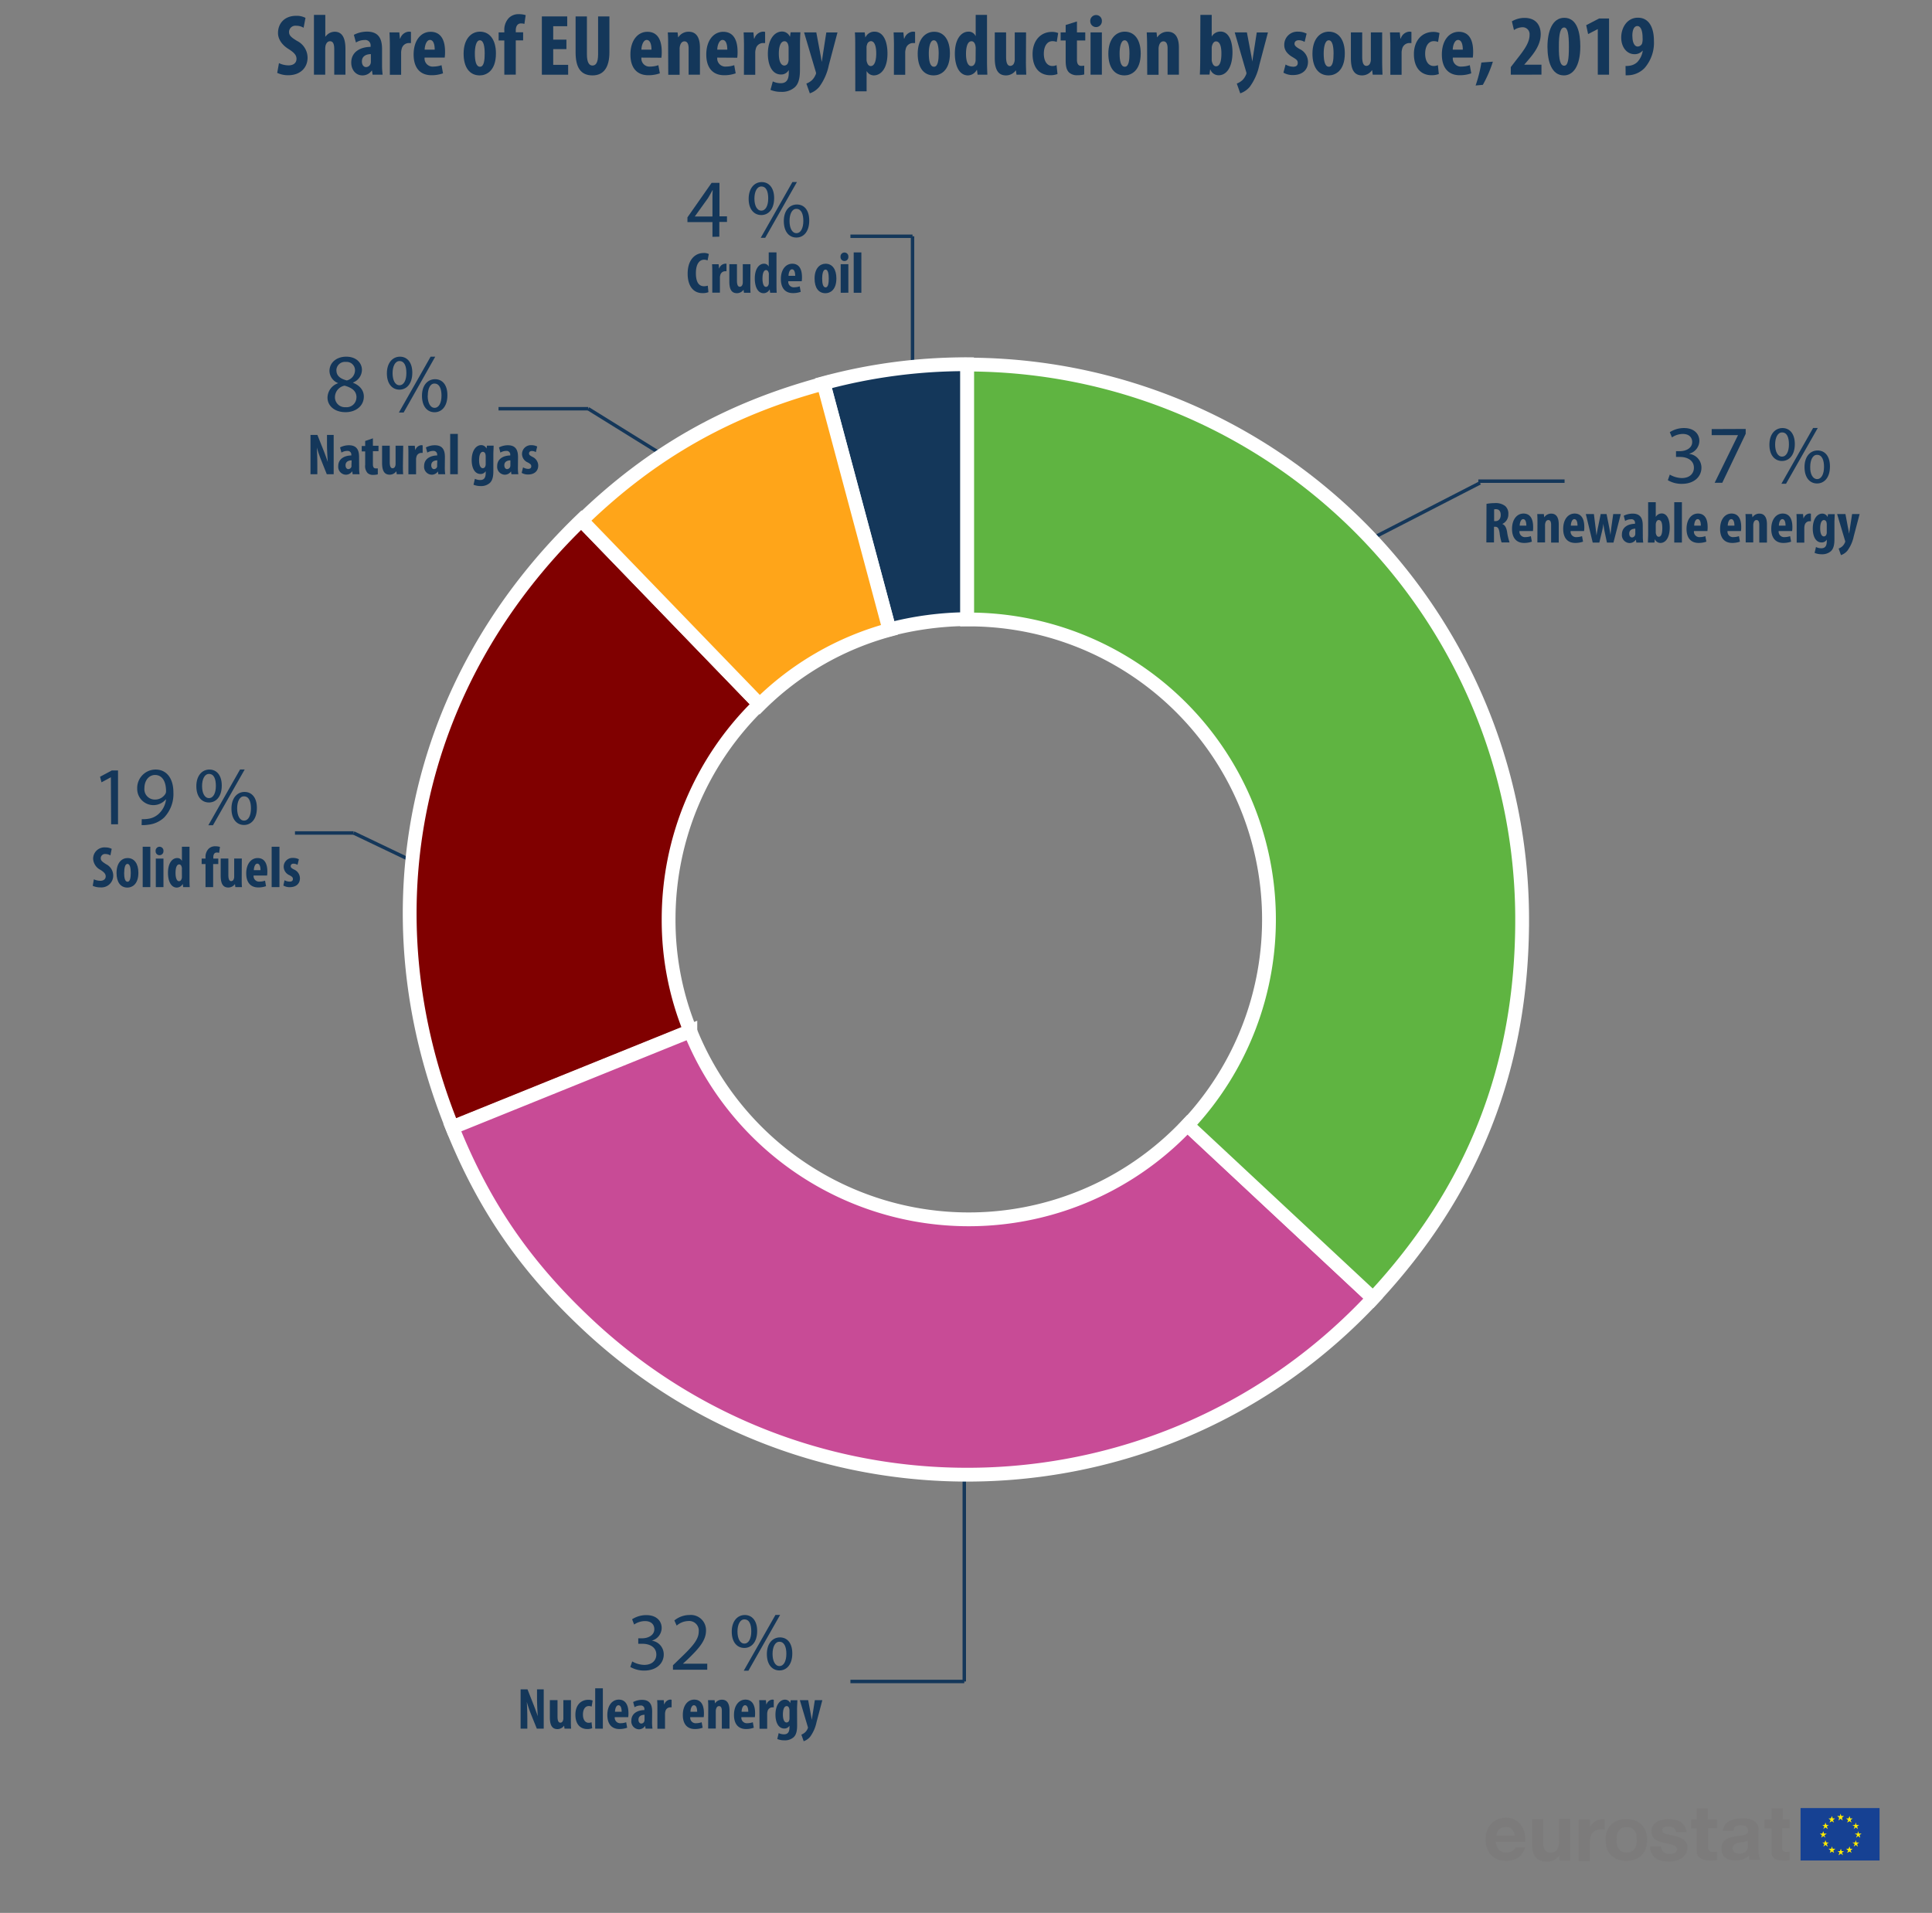 <svg id="Calque_1" data-name="Calque 1" xmlns="http://www.w3.org/2000/svg" width="560" height="554.6" viewBox="0 0 560 554.6"><rect x="0" y="0" width="560" height="554.6" fill="#808080" stroke="none"/><g id="Layer_4" data-name="Layer 4"><line x1="394" y1="158" x2="429" y2="140" style="fill:none;stroke:#14375a;stroke-miterlimit:10"/><line x1="279.5" y1="422.5" x2="279.5" y2="487.5" style="fill:none;stroke:#14375a;stroke-miterlimit:10"/><line x1="125.5" y1="252.5" x2="102.5" y2="241.5" style="fill:none;stroke:#14375a;stroke-miterlimit:10"/><line x1="199.5" y1="136.5" x2="170.5" y2="118.5" style="fill:none;stroke:#14375a;stroke-miterlimit:10"/><line x1="264.5" y1="113.5" x2="264.5" y2="68.5" style="fill:none;stroke:#14375a;stroke-miterlimit:10"/><g id="Shape_3" data-name="Shape 3"><polygon points="187.9 172.8 187.3 173.2 210.4 206 211 205.6 187.9 172.8" style="fill:#555;fill-rule:evenodd"/></g><g id="Shape_4" data-name="Shape 4"><rect x="154.1" y="172.5" width="33.7" height="1.2" style="fill:#555"/></g><g id="Shape_3-2" data-name="Shape 3"><rect x="281.83" y="135.09" width="1.2" height="66.9" transform="matrix(0.82, -0.57, 0.57, 0.82, -45.77, 168.57)" style="fill:#555"/></g><g id="Shape_4-2" data-name="Shape 4"><rect x="229.8" y="118.9" width="33.7" height="1.2" style="fill:#555"/></g></g><g id="Layer_1" data-name="Layer 1"><path d="M193.8,287.9a86.84,86.84,0,0,1,26.3-62.3l-51.6-53.4c-48.6,46.9-62.7,113.4-37.4,176l69-27.9A84.65,84.65,0,0,1,193.8,287.9Z" transform="translate(0 -21.4)" style="fill:maroon;stroke:#fff;stroke-miterlimit:10;stroke-width:4px"/><path d="M344.2,347.5a87,87,0,0,1-144.1-27.1l-69,27.9c9.3,23.1,21.3,40.4,39.5,57.4,65,60.6,166.8,57.1,227.4-7.9Z" transform="translate(0 -21.4)" style="fill:#c84b96;stroke:#fff;stroke-miterlimit:10;stroke-width:4px"/><path d="M280.3,127.1V201h.5a87,87,0,0,1,63.4,146.6L398,397.8c29.1-31.2,43.2-67.1,43.2-109.7A160.87,160.87,0,0,0,280.3,127.1Z" transform="translate(0 -21.4)" style="fill:#5fb441;stroke:#fff;stroke-miterlimit:10;stroke-width:4px"/><path d="M280.3,200.9V127a157.9,157.9,0,0,0-41.6,5.5l19.1,71.4A92.5,92.5,0,0,1,280.3,200.9Z" transform="translate(0 -21.4)" style="fill:#14375a;stroke:#fff;stroke-miterlimit:10;stroke-width:4px"/><path d="M257.8,204l-19.1-71.4c-27.5,7.4-49.7,19.9-70.1,39.7l51.6,53.4A85.1,85.1,0,0,1,257.8,204Z" transform="translate(0 -21.4)" style="fill:#ffa519;stroke:#fff;stroke-miterlimit:10;stroke-width:4px"/><g style="isolation:isolate"><path d="M484,159a7.28,7.28,0,0,0,3.46,1c2.69,0,3.55-1.71,3.53-3,0-2.18-2-3.12-4-3.12H485.8V152.2H487c1.54,0,3.49-.79,3.49-2.64,0-1.25-.8-2.35-2.74-2.35a5.72,5.72,0,0,0-3.12,1L484,146.7a7.59,7.59,0,0,1,4.11-1.2c3.07,0,4.46,1.83,4.46,3.72a3.91,3.91,0,0,1-2.88,3.7V153a4,4,0,0,1,3.48,4c0,2.5-2,4.68-5.69,4.68a7.82,7.82,0,0,1-4.05-1.06Z" transform="translate(0 -21.4)" style="fill:#14375a"/><path d="M506,145.76v1.4l-6.79,14.21H497l6.77-13.81v0h-7.63v-1.76Z" transform="translate(0 -21.4)" style="fill:#14375a"/><path d="M520.24,150.13c0,3.29-1.71,4.92-3.72,4.92s-3.63-1.56-3.65-4.68,1.68-4.87,3.79-4.87S520.24,147.18,520.24,150.13Zm-5.71.15c0,2,.72,3.5,2,3.5s2-1.49,2-3.53-.55-3.48-2-3.48C515.25,146.77,514.53,148.33,514.53,150.28Zm1.82,11.37,9.19-16.17h1.35l-9.2,16.17Zm14.07-5c0,3.29-1.71,4.92-3.73,4.92s-3.62-1.56-3.64-4.7,1.68-4.87,3.79-4.87S530.42,153.64,530.42,156.61Zm-5.72.15c-.05,2,.72,3.5,2,3.5s2-1.49,2-3.55c0-1.9-.55-3.48-2-3.48C525.42,153.23,524.7,154.79,524.7,156.76Z" transform="translate(0 -21.4)" style="fill:#14375a"/></g><g style="isolation:isolate"><path d="M150.9,522.58V511.19h2l1.76,4.46c.35.88.89,2.35,1.22,3.33h0c-.07-1.2-.22-3.18-.22-5.27v-2.52h1.94v11.39h-2l-1.74-4.32a33.9,33.9,0,0,1-1.16-3.44h0c.07,1.15.15,2.91.15,5.21v2.55Z" transform="translate(0 -21.4)" style="fill:#14375a"/><path d="M165.47,520.06c0,.88,0,1.75.07,2.52h-1.91l-.12-.87h0a2.37,2.37,0,0,1-1.93,1c-1.57,0-2.2-1.17-2.2-3.4v-5h2.22v4.76c0,1.09.22,1.78.83,1.78a.78.78,0,0,0,.72-.56,1.57,1.57,0,0,0,.14-.71v-5.27h2.21Z" transform="translate(0 -21.4)" style="fill:#14375a"/><path d="M171.65,522.45a3.94,3.94,0,0,1-1.41.24c-2.09,0-3.46-1.46-3.46-4.15s1.5-4.33,3.78-4.33a3.27,3.27,0,0,1,1.22.22l-.29,1.75a2.18,2.18,0,0,0-.82-.16c-1.07,0-1.7,1-1.7,2.46s.63,2.4,1.66,2.4a1.81,1.81,0,0,0,.83-.17Z" transform="translate(0 -21.4)" style="fill:#14375a"/><path d="M172.52,510.88h2.22v11.7h-2.22Z" transform="translate(0 -21.4)" style="fill:#14375a"/><path d="M178.19,519.24a1.59,1.59,0,0,0,1.74,1.76,4.8,4.8,0,0,0,1.57-.28l.29,1.59a6.64,6.64,0,0,1-2.25.38c-2.26,0-3.5-1.49-3.5-4.08,0-2.79,1.46-4.45,3.31-4.45s2.81,1.41,2.81,3.93a6.87,6.87,0,0,1-.07,1.15Zm2-1.56c0-1.06-.27-1.89-.93-1.89s-1,1.06-1,1.89Z" transform="translate(0 -21.4)" style="fill:#14375a"/><path d="M189,520.69a13.76,13.76,0,0,0,.12,1.89h-2l-.12-.81h0a2.17,2.17,0,0,1-1.82,1,2.29,2.29,0,0,1-2.18-2.5c0-2.18,1.91-3.06,3.78-3.08V517a1,1,0,0,0-1.16-1.13,3.16,3.16,0,0,0-1.69.49l-.41-1.5a5.58,5.58,0,0,1,2.59-.63c2.52,0,2.92,1.76,2.92,3.45Zm-2.18-2.13c-.73,0-1.76.27-1.76,1.42,0,.81.46,1.12.8,1.12a.94.94,0,0,0,.91-.71,1.54,1.54,0,0,0,.05-.39Z" transform="translate(0 -21.4)" style="fill:#14375a"/><path d="M190.55,516.8c0-.81,0-1.71-.07-2.48h1.91l.12,1.2h.07a1.93,1.93,0,0,1,1.62-1.36,1.7,1.7,0,0,1,.47.05v2.19a3.32,3.32,0,0,0-.47,0,1.45,1.45,0,0,0-1.34,1.17,2.89,2.89,0,0,0-.1.82v4.21h-2.21Z" transform="translate(0 -21.4)" style="fill:#14375a"/><path d="M200.07,519.24a1.58,1.58,0,0,0,1.74,1.76,4.85,4.85,0,0,0,1.57-.28l.29,1.59a6.64,6.64,0,0,1-2.25.38c-2.27,0-3.5-1.49-3.5-4.08,0-2.79,1.45-4.45,3.31-4.45s2.81,1.41,2.81,3.93a8.21,8.21,0,0,1-.07,1.15Zm2-1.56c0-1.06-.27-1.89-.93-1.89s-1,1.06-1,1.89Z" transform="translate(0 -21.4)" style="fill:#14375a"/><path d="M205.29,516.8c0-.89,0-1.69-.07-2.48h1.91l.12.94h0a2.39,2.39,0,0,1,2-1.08c1.57,0,2.2,1.25,2.2,3.1v5.3h-2.22v-5.17c0-.69-.17-1.37-.81-1.37-.37,0-.68.25-.83.75a2,2,0,0,0-.12.76v5h-2.21Z" transform="translate(0 -21.4)" style="fill:#14375a"/><path d="M214.89,519.24a1.59,1.59,0,0,0,1.74,1.76,4.86,4.86,0,0,0,1.58-.28l.28,1.59a6.58,6.58,0,0,1-2.24.38c-2.27,0-3.5-1.49-3.5-4.08,0-2.79,1.45-4.45,3.31-4.45s2.81,1.41,2.81,3.93a8.21,8.21,0,0,1-.07,1.15Zm2-1.56c0-1.06-.27-1.89-.93-1.89s-1,1.06-1,1.89Z" transform="translate(0 -21.4)" style="fill:#14375a"/><path d="M220.12,516.8c0-.81,0-1.71-.07-2.48H222l.12,1.2h.07a1.93,1.93,0,0,1,1.62-1.36,1.75,1.75,0,0,1,.47.05v2.19a3.32,3.32,0,0,0-.47,0,1.44,1.44,0,0,0-1.34,1.17,2.89,2.89,0,0,0-.1.82v4.21h-2.21Z" transform="translate(0 -21.4)" style="fill:#14375a"/><path d="M231.05,521.65c0,1.78-.33,2.76-1,3.4a3.75,3.75,0,0,1-2.69.91,5.26,5.26,0,0,1-2.06-.38l.4-1.71a3.54,3.54,0,0,0,1.57.35c1.12,0,1.56-.74,1.56-2v-.5h0a1.68,1.68,0,0,1-1.49.82c-1.84,0-2.57-2-2.57-4,0-2.76,1.25-4.37,2.77-4.37a1.66,1.66,0,0,1,1.52,1h0l.12-.84h1.94c0,.76-.09,1.62-.09,2.62Zm-2.21-4.32a1.91,1.91,0,0,0-.09-.61c-.1-.36-.33-.68-.71-.68-.79,0-1.11,1.08-1.11,2.44,0,1.53.44,2.31,1.08,2.31a.77.77,0,0,0,.73-.59,1.79,1.79,0,0,0,.1-.66Z" transform="translate(0 -21.4)" style="fill:#14375a"/><path d="M234.25,514.32l.81,4.31c.1.49.17.93.24,1.38h0c.07-.42.14-.89.21-1.35l.67-4.34h2.18l-1.69,6.39a10.94,10.94,0,0,1-1.84,4.21,4.21,4.21,0,0,1-1.88,1.3l-.67-1.91a3.5,3.5,0,0,0,1.1-.68,3,3,0,0,0,.69-1,.73.73,0,0,0,.12-.35,1.09,1.09,0,0,0-.07-.3l-2.28-7.66Z" transform="translate(0 -21.4)" style="fill:#14375a"/></g><g style="isolation:isolate"><path d="M183.25,503.09a7.28,7.28,0,0,0,3.46,1c2.69,0,3.55-1.7,3.53-3,0-2.19-2-3.12-4-3.12H185v-1.59h1.18c1.53,0,3.48-.79,3.48-2.64,0-1.25-.8-2.35-2.74-2.35a5.72,5.72,0,0,0-3.12,1l-.58-1.53a7.59,7.59,0,0,1,4.11-1.2c3.07,0,4.46,1.82,4.46,3.72a3.89,3.89,0,0,1-2.88,3.69v0a4,4,0,0,1,3.48,4c0,2.49-2,4.67-5.69,4.67a8,8,0,0,1-4-1.05Z" transform="translate(0 -21.4)" style="fill:#14375a"/><path d="M195.06,505.49V504.2l1.66-1.61c4-3.8,5.81-5.81,5.81-8.16a2.77,2.77,0,0,0-3.08-3.05,5.32,5.32,0,0,0-3.31,1.32l-.67-1.49a6.91,6.91,0,0,1,4.39-1.58,4.39,4.39,0,0,1,4.78,4.53c0,2.88-2.09,5.21-5.38,8.38L198,503.69v.05h7v1.75Z" transform="translate(0 -21.4)" style="fill:#14375a"/><path d="M219.47,494.26c0,3.29-1.7,4.92-3.72,4.92s-3.63-1.56-3.65-4.68,1.68-4.87,3.79-4.87S219.47,491.31,219.47,494.26Zm-5.71.14c0,2,.72,3.51,2,3.51s2-1.49,2-3.53-.55-3.48-2-3.48C214.48,490.9,213.76,492.46,213.76,494.4Zm1.82,11.38,9.19-16.18h1.35l-9.19,16.18Zm14.07-5c0,3.29-1.71,4.92-3.72,4.92s-3.63-1.56-3.65-4.7,1.68-4.88,3.79-4.88S229.65,497.76,229.65,500.74Zm-5.72.14c0,2,.72,3.51,2,3.51s2-1.49,2-3.56c0-1.89-.55-3.48-2-3.48C224.65,497.35,223.93,498.92,223.93,500.88Z" transform="translate(0 -21.4)" style="fill:#14375a"/></g><g style="isolation:isolate"><path d="M430.87,167.48a13.67,13.67,0,0,1,2.42-.22,4.47,4.47,0,0,1,3,.85,2.9,2.9,0,0,1,.91,2.36,3,3,0,0,1-1.76,2.84v0c.78.32,1.17,1,1.39,2.26a17.61,17.61,0,0,0,.73,3.1h-2.32a14.11,14.11,0,0,1-.57-2.74c-.21-1.4-.56-1.81-1.29-1.81h-.34v4.55h-2.21Zm2.21,5h.41c1,0,1.5-.78,1.5-1.77s-.39-1.66-1.37-1.69a1.67,1.67,0,0,0-.54.06Z" transform="translate(0 -21.4)" style="fill:#14375a"/><path d="M440.42,175.36a1.59,1.59,0,0,0,1.74,1.76,5,5,0,0,0,1.57-.27l.29,1.59a6.65,6.65,0,0,1-2.25.37c-2.26,0-3.5-1.49-3.5-4.07,0-2.79,1.46-4.45,3.32-4.45s2.8,1.4,2.8,3.92a8.71,8.71,0,0,1-.06,1.15Zm2-1.56c0-1.06-.27-1.89-.93-1.89s-1,1.07-1,1.89Z" transform="translate(0 -21.4)" style="fill:#14375a"/><path d="M445.64,172.93c0-.9,0-1.69-.06-2.49h1.91l.12.95h0a2.36,2.36,0,0,1,2-1.08c1.58,0,2.2,1.25,2.2,3.09v5.31h-2.21v-5.18c0-.69-.17-1.36-.81-1.36-.38,0-.68.25-.83.74a2.11,2.11,0,0,0-.12.76v5h-2.22Z" transform="translate(0 -21.4)" style="fill:#14375a"/><path d="M455.25,175.36a1.58,1.58,0,0,0,1.74,1.76,5,5,0,0,0,1.57-.27l.29,1.59a6.65,6.65,0,0,1-2.25.37c-2.27,0-3.5-1.49-3.5-4.07,0-2.79,1.45-4.45,3.31-4.45s2.81,1.4,2.81,3.92a6.87,6.87,0,0,1-.07,1.15Zm2-1.56c0-1.06-.27-1.89-.93-1.89s-1,1.07-1,1.89Z" transform="translate(0 -21.4)" style="fill:#14375a"/><path d="M462,170.44l.44,3.55c.11.91.22,1.73.29,2.52h.05c.12-.79.29-1.69.46-2.49l.73-3.58h1.7l.7,3.5c.18.95.33,1.76.44,2.57h0c.07-.78.17-1.66.29-2.55l.5-3.52h2.2l-2.13,8.27h-1.89l-.61-2.89a23,23,0,0,1-.42-2.59h0a20.48,20.48,0,0,1-.49,2.6l-.69,2.88h-1.91l-2-8.27Z" transform="translate(0 -21.4)" style="fill:#14375a"/><path d="M476.18,176.81a12.57,12.57,0,0,0,.12,1.9h-2l-.12-.81h-.05a2.19,2.19,0,0,1-1.83.94,2.29,2.29,0,0,1-2.18-2.5c0-2.18,1.91-3.06,3.79-3.08v-.18a1,1,0,0,0-1.17-1.13,3.1,3.1,0,0,0-1.69.49l-.4-1.51a5.71,5.71,0,0,1,2.58-.62c2.52,0,2.93,1.75,2.93,3.44ZM474,174.68c-.73,0-1.76.28-1.76,1.42,0,.82.46,1.12.79,1.12a1,1,0,0,0,.92-.71,1.54,1.54,0,0,0,.05-.39Z" transform="translate(0 -21.4)" style="fill:#14375a"/><path d="M477.72,167h2.21v4.26h0a2,2,0,0,1,1.72-1c1.59,0,2.33,1.82,2.33,4.06,0,2.9-1.15,4.49-2.69,4.49a1.7,1.7,0,0,1-1.62-1.11h0l-.12,1h-1.89c0-.73.07-1.68.07-2.45Zm2.21,8.74a1.43,1.43,0,0,0,.09.52c.18.6.49.76.76.76.74,0,1.05-.93,1.05-2.51s-.33-2.35-1.07-2.35c-.34,0-.63.35-.74.76a1.64,1.64,0,0,0-.09.5Z" transform="translate(0 -21.4)" style="fill:#14375a"/><path d="M485.29,167h2.22v11.7h-2.22Z" transform="translate(0 -21.4)" style="fill:#14375a"/><path d="M491,175.36a1.58,1.58,0,0,0,1.74,1.76,5.16,5.16,0,0,0,1.57-.27l.29,1.59a6.65,6.65,0,0,1-2.25.37c-2.27,0-3.5-1.49-3.5-4.07,0-2.79,1.45-4.45,3.31-4.45s2.81,1.4,2.81,3.92a8.21,8.21,0,0,1-.07,1.15Zm2-1.56c0-1.06-.27-1.89-.93-1.89s-1,1.07-1,1.89Z" transform="translate(0 -21.4)" style="fill:#14375a"/><path d="M500.73,175.36a1.58,1.58,0,0,0,1.74,1.76,5.16,5.16,0,0,0,1.57-.27l.29,1.59a6.65,6.65,0,0,1-2.25.37c-2.27,0-3.5-1.49-3.5-4.07,0-2.79,1.45-4.45,3.31-4.45s2.81,1.4,2.81,3.92a6.87,6.87,0,0,1-.07,1.15Zm2-1.56c0-1.06-.27-1.89-.93-1.89s-1,1.07-1,1.89Z" transform="translate(0 -21.4)" style="fill:#14375a"/><path d="M506,172.93c0-.9,0-1.69-.07-2.49h1.91l.12.95h0a2.36,2.36,0,0,1,2-1.08c1.57,0,2.2,1.25,2.2,3.09v5.31h-2.22v-5.18c0-.69-.16-1.36-.81-1.36-.37,0-.67.25-.82.74a2.11,2.11,0,0,0-.12.76v5H506Z" transform="translate(0 -21.4)" style="fill:#14375a"/><path d="M515.55,175.36a1.59,1.59,0,0,0,1.75,1.76,5.16,5.16,0,0,0,1.57-.27l.29,1.59a6.65,6.65,0,0,1-2.25.37c-2.27,0-3.5-1.49-3.5-4.07,0-2.79,1.45-4.45,3.31-4.45s2.81,1.4,2.81,3.92a8.21,8.21,0,0,1-.07,1.15Zm2-1.56c0-1.06-.27-1.89-.93-1.89s-1,1.07-1,1.89Z" transform="translate(0 -21.4)" style="fill:#14375a"/><path d="M520.78,172.93c0-.82,0-1.71-.07-2.49h1.91l.12,1.2h.07a1.91,1.91,0,0,1,1.62-1.35,1.65,1.65,0,0,1,.47.05v2.18a3.25,3.25,0,0,0-.47,0,1.45,1.45,0,0,0-1.34,1.17,3,3,0,0,0-.1.83v4.21h-2.21Z" transform="translate(0 -21.4)" style="fill:#14375a"/><path d="M531.72,177.78c0,1.77-.34,2.75-1,3.4a3.79,3.79,0,0,1-2.69.91,5.25,5.25,0,0,1-2.06-.39l.4-1.71a3.42,3.42,0,0,0,1.58.36c1.11,0,1.55-.75,1.55-2v-.51h0a1.68,1.68,0,0,1-1.49.83c-1.84,0-2.57-2-2.57-4,0-2.76,1.25-4.36,2.77-4.36a1.67,1.67,0,0,1,1.53,1h0l.12-.85h1.94c0,.76-.08,1.62-.08,2.62Zm-2.22-4.33a2.25,2.25,0,0,0-.08-.61.8.8,0,0,0-.71-.67c-.8,0-1.12,1.08-1.12,2.43,0,1.54.44,2.32,1.08,2.32a.78.78,0,0,0,.73-.6,1.56,1.56,0,0,0,.1-.65Z" transform="translate(0 -21.4)" style="fill:#14375a"/><path d="M534.91,170.44l.81,4.31c.11.49.17.93.24,1.39h0c.07-.42.14-.9.21-1.35l.67-4.35h2.18l-1.69,6.39a10.73,10.73,0,0,1-1.84,4.21,4.12,4.12,0,0,1-1.88,1.3l-.67-1.91a3.46,3.46,0,0,0,1.1-.67,3.15,3.15,0,0,0,.69-1,.81.81,0,0,0,.12-.36,1.09,1.09,0,0,0-.07-.3l-2.28-7.66Z" transform="translate(0 -21.4)" style="fill:#14375a"/></g><g style="isolation:isolate"><path d="M32.14,246.74h0l-2.72,1.47L29,246.6l3.41-1.83h1.8v15.61h-2Z" transform="translate(0 -21.4)" style="fill:#14375a"/><path d="M41.09,258.89a9,9,0,0,0,1.71-.08,5.64,5.64,0,0,0,3.26-1.51,6.84,6.84,0,0,0,2.07-4.13h-.08a4.7,4.7,0,0,1-8.28-3.12,5.35,5.35,0,0,1,5.33-5.54c3.19,0,5.16,2.57,5.16,6.6a9.87,9.87,0,0,1-2.68,7.3A7.9,7.9,0,0,1,43,260.5a10.19,10.19,0,0,1-1.95.12Zm.77-9a3,3,0,0,0,3,3.32,3.48,3.48,0,0,0,3.07-1.64,1.46,1.46,0,0,0,.2-.79c0-2.66-1-4.7-3.22-4.7C43.13,246.12,41.86,247.7,41.86,249.93Z" transform="translate(0 -21.4)" style="fill:#14375a"/><path d="M64.28,249.14c0,3.29-1.71,4.92-3.72,4.92s-3.63-1.56-3.65-4.68,1.68-4.87,3.79-4.87S64.28,246.19,64.28,249.14Zm-5.71.15c0,2,.72,3.5,2,3.5s2-1.49,2-3.53-.55-3.48-2-3.48C59.29,245.78,58.57,247.34,58.57,249.29Zm1.82,11.37,9.19-16.17h1.35l-9.2,16.17Zm14.07-5c0,3.29-1.71,4.92-3.73,4.92s-3.62-1.56-3.64-4.7S68.77,251,70.88,251,74.46,252.65,74.46,255.62Zm-5.72.15c0,2,.72,3.5,2,3.5s2-1.49,2-3.55c0-1.9-.55-3.48-2-3.48C69.46,252.24,68.74,253.8,68.74,255.77Z" transform="translate(0 -21.4)" style="fill:#14375a"/></g><g style="isolation:isolate"><path d="M27.21,276.33a4.4,4.4,0,0,0,1.87.43c1,0,1.56-.54,1.56-1.28s-.51-1.23-1.47-1.86A3.84,3.84,0,0,1,27,270.44a3.27,3.27,0,0,1,3.58-3.35,3.88,3.88,0,0,1,1.8.41L32,269.41A2.72,2.72,0,0,0,30.6,269a1.24,1.24,0,0,0-1.4,1.19c0,.67.34,1,1.56,1.77a3.68,3.68,0,0,1,2.06,3.26,3.42,3.42,0,0,1-3.75,3.45,5.1,5.1,0,0,1-2.19-.45Z" transform="translate(0 -21.4)" style="fill:#14375a"/><path d="M40.11,274.43c0,3.45-1.91,4.3-3.17,4.3-2,0-3.16-1.56-3.16-4.25,0-3,1.56-4.31,3.2-4.31C38.94,270.17,40.11,271.81,40.11,274.43Zm-4.13,0c0,1.42.22,2.61,1,2.61s.92-1.39.92-2.61-.19-2.57-.95-2.57S36,273.3,36,274.43Z" transform="translate(0 -21.4)" style="fill:#14375a"/><path d="M41.36,266.89h2.21v11.7H41.36Z" transform="translate(0 -21.4)" style="fill:#14375a"/><path d="M47.38,268.14a1.14,1.14,0,0,1-1.17,1.2,1.11,1.11,0,0,1-1.1-1.2,1.14,1.14,0,1,1,2.27,0Zm-2.22,10.45v-8.27h2.22v8.27Z" transform="translate(0 -21.4)" style="fill:#14375a"/><path d="M54.93,266.89v9.25c0,.78,0,1.69.07,2.45H53.09l-.12-.93h0a2,2,0,0,1-1.71,1.07c-1.76,0-2.57-2-2.57-4.26,0-2.88,1.27-4.3,2.66-4.3a1.42,1.42,0,0,1,1.38.85h0v-4.13Zm-2.21,6.61a2,2,0,0,0,0-.49c-.06-.51-.33-1-.77-1-.78,0-1.07,1.13-1.07,2.47,0,1.57.42,2.4,1,2.4.29,0,.61-.16.78-.73a1.45,1.45,0,0,0,.07-.52Z" transform="translate(0 -21.4)" style="fill:#14375a"/><path d="M59.57,278.59V271.9H58.45v-1.58h1.12V270a3.36,3.36,0,0,1,.86-2.48,2.61,2.61,0,0,1,2-.76,4.48,4.48,0,0,1,1.33.18l-.25,1.73a1.88,1.88,0,0,0-.68-.1c-.74,0-1,.64-1,1.36v.39h1.44v1.58H61.78v6.69Z" transform="translate(0 -21.4)" style="fill:#14375a"/><path d="M70.06,276.07c0,.88,0,1.74.07,2.52H68.22l-.12-.88h0a2.35,2.35,0,0,1-1.93,1c-1.57,0-2.2-1.17-2.2-3.4v-5h2.22v4.77c0,1.08.22,1.78.83,1.78a.78.78,0,0,0,.72-.56,1.57,1.57,0,0,0,.14-.71v-5.28h2.21Z" transform="translate(0 -21.4)" style="fill:#14375a"/><path d="M73.51,275.24A1.59,1.59,0,0,0,75.25,277a4.89,4.89,0,0,0,1.58-.27l.28,1.59a6.59,6.59,0,0,1-2.24.37c-2.27,0-3.5-1.49-3.5-4.07,0-2.79,1.45-4.45,3.31-4.45s2.81,1.4,2.81,3.92a8,8,0,0,1-.07,1.15Zm2-1.55c0-1.07-.27-1.9-.93-1.9s-1,1.07-1,1.9Z" transform="translate(0 -21.4)" style="fill:#14375a"/><path d="M78.74,266.89H81v11.7H78.74Z" transform="translate(0 -21.4)" style="fill:#14375a"/><path d="M82.47,276.6A3.12,3.12,0,0,0,84,277c.58,0,.9-.26.9-.75s-.24-.69-1-1.11a2.72,2.72,0,0,1-1.67-2.39,2.55,2.55,0,0,1,2.72-2.62,3.69,3.69,0,0,1,1.68.39l-.39,1.62a2.36,2.36,0,0,0-1.15-.34c-.58,0-.83.34-.83.71s.18.58,1,1a2.8,2.8,0,0,1,1.68,2.5c0,1.69-1.22,2.6-2.93,2.6a3.55,3.55,0,0,1-1.88-.47Z" transform="translate(0 -21.4)" style="fill:#14375a"/></g><g style="isolation:isolate"><path d="M98,132.47a3.86,3.86,0,0,1-2.5-3.5c0-2.48,2.09-4.16,4.85-4.16,3,0,4.56,1.88,4.56,3.84a4,4,0,0,1-2.59,3.65v.07c1.94.77,3.14,2.16,3.14,4,0,2.73-2.33,4.53-5.3,4.53-3.27,0-5.23-1.92-5.23-4.2a4.48,4.48,0,0,1,3.09-4.2Zm5.33,4.15c0-1.87-1.32-2.81-3.44-3.41a3.42,3.42,0,0,0-2.8,3.24,2.88,2.88,0,0,0,3.12,3A2.83,2.83,0,0,0,103.31,136.62Zm-5.81-7.8c0,1.56,1.17,2.4,3,2.88a3.06,3.06,0,0,0,2.38-2.83,2.42,2.42,0,0,0-2.64-2.54A2.48,2.48,0,0,0,97.5,128.82Z" transform="translate(0 -21.4)" style="fill:#14375a"/><path d="M119.51,129.45c0,3.28-1.71,4.92-3.72,4.92s-3.63-1.56-3.65-4.68,1.68-4.88,3.79-4.88S119.51,126.49,119.51,129.45Zm-5.72.14c0,2,.72,3.5,2,3.5s2-1.48,2-3.52-.55-3.49-2-3.49C114.51,126.08,113.79,127.65,113.79,129.59ZM115.62,141l9.19-16.18h1.34L117,141Zm14.06-5c0,3.28-1.7,4.92-3.72,4.92s-3.62-1.56-3.65-4.71,1.68-4.87,3.8-4.87S129.68,133,129.68,135.93Zm-5.71.14c0,2,.72,3.5,2,3.5s2-1.48,2-3.55c0-1.89-.55-3.48-2-3.48C124.69,132.54,124,134.1,124,136.07Z" transform="translate(0 -21.4)" style="fill:#14375a"/></g><g style="isolation:isolate"><path d="M90,158.89V147.5h2L93.79,152c.35.88.89,2.35,1.21,3.33h0c-.07-1.2-.22-3.17-.22-5.27V147.5h1.94v11.39h-2L93,154.57a34,34,0,0,1-1.17-3.44h0c.07,1.15.15,2.91.15,5.21v2.55Z" transform="translate(0 -21.4)" style="fill:#14375a"/><path d="M104.1,157a12.35,12.35,0,0,0,.12,1.89h-2l-.12-.81h-.05a2.18,2.18,0,0,1-1.83.95,2.29,2.29,0,0,1-2.18-2.5c0-2.18,1.91-3.06,3.79-3.08v-.19a1.05,1.05,0,0,0-1.17-1.13,3.19,3.19,0,0,0-1.69.49l-.4-1.5a5.56,5.56,0,0,1,2.58-.63c2.52,0,2.93,1.76,2.93,3.45Zm-2.18-2.13c-.73,0-1.76.27-1.76,1.42,0,.81.46,1.12.79,1.12a1,1,0,0,0,.92-.71,1.54,1.54,0,0,0,0-.39Z" transform="translate(0 -21.4)" style="fill:#14375a"/><path d="M108.09,148.48v2.15h1.62v1.57h-1.62V156c0,1,.4,1.2.83,1.2a3.7,3.7,0,0,0,.59,0l0,1.72a5.09,5.09,0,0,1-1.36.16,2.29,2.29,0,0,1-1.6-.53,3,3,0,0,1-.7-2.37v-3.9h-1v-1.57h1v-1.46Z" transform="translate(0 -21.4)" style="fill:#14375a"/><path d="M116.79,156.38c0,.87,0,1.74.07,2.51H115l-.12-.87h0a2.35,2.35,0,0,1-1.93,1c-1.57,0-2.2-1.17-2.2-3.4v-5h2.22v4.76c0,1.09.22,1.78.83,1.78a.8.8,0,0,0,.73-.56,1.73,1.73,0,0,0,.13-.71v-5.27h2.21Z" transform="translate(0 -21.4)" style="fill:#14375a"/><path d="M118.38,153.11c0-.81,0-1.7-.06-2.48h1.91l.12,1.2h.06a2,2,0,0,1,1.63-1.36,1.37,1.37,0,0,1,.47.06v2.18a3.32,3.32,0,0,0-.47,0,1.44,1.44,0,0,0-1.34,1.17,2.57,2.57,0,0,0-.1.82v4.21h-2.22Z" transform="translate(0 -21.4)" style="fill:#14375a"/><path d="M128.93,157a13.76,13.76,0,0,0,.12,1.89h-2l-.11-.81h0a2.18,2.18,0,0,1-1.83.95,2.29,2.29,0,0,1-2.18-2.5c0-2.18,1.91-3.06,3.79-3.08v-.19a1.06,1.06,0,0,0-1.17-1.13,3.19,3.19,0,0,0-1.69.49l-.41-1.5a5.61,5.61,0,0,1,2.59-.63c2.52,0,2.92,1.76,2.92,3.45Zm-2.18-2.13c-.72,0-1.75.27-1.75,1.42,0,.81.45,1.12.79,1.12a.94.94,0,0,0,.91-.71,1.19,1.19,0,0,0,0-.39Z" transform="translate(0 -21.4)" style="fill:#14375a"/><path d="M130.49,147.2h2.21v11.69h-2.21Z" transform="translate(0 -21.4)" style="fill:#14375a"/><path d="M143,158c0,1.78-.34,2.76-1,3.4a3.75,3.75,0,0,1-2.69.92,5.25,5.25,0,0,1-2.06-.39l.4-1.71a3.55,3.55,0,0,0,1.58.35c1.11,0,1.55-.74,1.55-2V158h0a1.67,1.67,0,0,1-1.49.82c-1.84,0-2.57-2-2.57-4,0-2.76,1.25-4.37,2.77-4.37a1.69,1.69,0,0,1,1.53,1h0l.12-.84h1.94c0,.76-.08,1.62-.08,2.62Zm-2.22-4.32a2.25,2.25,0,0,0-.08-.61.8.8,0,0,0-.71-.68c-.8,0-1.12,1.08-1.12,2.44,0,1.53.44,2.31,1.08,2.31a.77.77,0,0,0,.73-.59,1.61,1.61,0,0,0,.1-.66Z" transform="translate(0 -21.4)" style="fill:#14375a"/><path d="M150.12,157a12.35,12.35,0,0,0,.12,1.89h-2l-.12-.81h0a2.18,2.18,0,0,1-1.83.95,2.29,2.29,0,0,1-2.18-2.5c0-2.18,1.91-3.06,3.79-3.08v-.19a1.05,1.05,0,0,0-1.17-1.13,3.19,3.19,0,0,0-1.69.49l-.4-1.5a5.56,5.56,0,0,1,2.58-.63c2.52,0,2.93,1.76,2.93,3.45Zm-2.18-2.13c-.73,0-1.76.27-1.76,1.42,0,.81.46,1.12.79,1.12a1,1,0,0,0,.92-.71,1.54,1.54,0,0,0,.05-.39Z" transform="translate(0 -21.4)" style="fill:#14375a"/><path d="M151.61,156.9a3.12,3.12,0,0,0,1.48.44c.58,0,.9-.25.9-.74s-.24-.7-1-1.12a2.7,2.7,0,0,1-1.68-2.38,2.57,2.57,0,0,1,2.73-2.63,3.64,3.64,0,0,1,1.67.39l-.39,1.63a2.25,2.25,0,0,0-1.15-.34c-.57,0-.83.34-.83.71s.19.57,1,1a2.82,2.82,0,0,1,1.67,2.5c0,1.69-1.22,2.61-2.93,2.61a3.49,3.49,0,0,1-1.87-.48Z" transform="translate(0 -21.4)" style="fill:#14375a"/></g><g style="isolation:isolate"><path d="M206.51,90.06V85.79h-7.25V84.42l7-10h2.28v9.7h2.18v1.63H208.5v4.27Zm0-5.9V79c0-.82,0-1.64.07-2.45h-.07c-.48.91-.87,1.58-1.3,2.3l-3.82,5.31v0Z" transform="translate(0 -21.4)" style="fill:#14375a"/><path d="M224.39,78.83c0,3.29-1.71,4.92-3.72,4.92S217,82.19,217,79.07s1.68-4.88,3.79-4.88S224.39,75.87,224.39,78.83Zm-5.72.14c0,2,.72,3.5,2,3.5s2-1.48,2-3.52-.55-3.48-2-3.48C219.39,75.47,218.67,77,218.67,79Zm1.83,11.38,9.19-16.18H231l-9.2,16.18Zm14.06-5c0,3.29-1.7,4.92-3.72,4.92s-3.62-1.56-3.65-4.71,1.69-4.87,3.8-4.87S234.56,82.33,234.56,85.31Zm-5.71.14c0,2,.72,3.51,2,3.51s2-1.49,2-3.56c0-1.89-.55-3.48-2-3.48C229.57,81.92,228.85,83.48,228.85,85.45Z" transform="translate(0 -21.4)" style="fill:#14375a"/></g><g style="isolation:isolate"><path d="M205.34,106.11a4.51,4.51,0,0,1-1.71.27c-2.92,0-4.31-2.39-4.31-5.63,0-4.3,2.39-6,4.6-6a3.08,3.08,0,0,1,1.54.3l-.37,1.86a2.41,2.41,0,0,0-1-.22c-1.25,0-2.38,1.09-2.38,3.91s1,3.79,2.38,3.79a4.06,4.06,0,0,0,1.07-.17Z" transform="translate(0 -21.4)" style="fill:#14375a"/><path d="M206.46,100.49c0-.81,0-1.7-.07-2.48h1.91l.12,1.2h.06a1.94,1.94,0,0,1,1.63-1.35,1.42,1.42,0,0,1,.47,0v2.18a3.32,3.32,0,0,0-.47,0,1.44,1.44,0,0,0-1.34,1.17,2.6,2.6,0,0,0-.1.83v4.21h-2.21Z" transform="translate(0 -21.4)" style="fill:#14375a"/><path d="M217.48,103.76c0,.88,0,1.74.07,2.52h-1.91l-.12-.88h0a2.32,2.32,0,0,1-1.92,1c-1.58,0-2.2-1.16-2.2-3.4V98h2.21v4.77c0,1.08.22,1.77.83,1.77a.79.79,0,0,0,.73-.56,1.7,1.7,0,0,0,.13-.71V98h2.22Z" transform="translate(0 -21.4)" style="fill:#14375a"/><path d="M225.07,94.58v9.25c0,.77,0,1.69.07,2.45h-1.91l-.12-.93h-.05a2,2,0,0,1-1.71,1.06c-1.76,0-2.57-1.94-2.57-4.26,0-2.87,1.27-4.29,2.65-4.29a1.44,1.44,0,0,1,1.39.84h0V94.58Zm-2.22,6.61a2.69,2.69,0,0,0,0-.49c-.07-.51-.34-1-.78-1-.77,0-1.06,1.14-1.06,2.47,0,1.57.42,2.4,1,2.4.29,0,.61-.15.78-.72a1.54,1.54,0,0,0,.06-.53Z" transform="translate(0 -21.4)" style="fill:#14375a"/><path d="M228.49,102.93a1.58,1.58,0,0,0,1.74,1.76,5.16,5.16,0,0,0,1.57-.27l.29,1.59a6.65,6.65,0,0,1-2.25.37c-2.27,0-3.5-1.49-3.5-4.08,0-2.79,1.45-4.44,3.31-4.44s2.81,1.4,2.81,3.92a8.21,8.21,0,0,1-.07,1.15Zm2-1.56c0-1.06-.27-1.89-.93-1.89s-1,1.06-1,1.89Z" transform="translate(0 -21.4)" style="fill:#14375a"/><path d="M242.43,102.12c0,3.45-1.91,4.29-3.16,4.29-2,0-3.16-1.55-3.16-4.24,0-3,1.56-4.31,3.19-4.31C241.27,97.86,242.43,99.5,242.43,102.12Zm-4.12,0c0,1.42.22,2.6,1,2.6s.91-1.39.91-2.6-.18-2.57-.94-2.57S238.31,101,238.31,102.12Z" transform="translate(0 -21.4)" style="fill:#14375a"/><path d="M245.9,95.83a1.14,1.14,0,1,1-2.27,0,1.14,1.14,0,0,1,1.14-1.22A1.12,1.12,0,0,1,245.9,95.83Zm-2.22,10.45V98h2.22v8.27Z" transform="translate(0 -21.4)" style="fill:#14375a"/><path d="M247.45,94.58h2.22v11.7h-2.22Z" transform="translate(0 -21.4)" style="fill:#14375a"/></g><rect width="560" height="49.3" style="fill:none"/><g style="isolation:isolate"><path d="M80.86,39.7a6.4,6.4,0,0,0,2.78.65c1.53,0,2.3-.8,2.3-1.9s-.75-1.83-2.18-2.76c-2.3-1.4-3.18-3.18-3.18-4.71,0-2.71,1.8-5,5.31-5a5.6,5.6,0,0,1,2.66.6L88,29.45a4,4,0,0,0-2.14-.58,1.83,1.83,0,0,0-2.08,1.76c0,1,.51,1.53,2.31,2.63a5.46,5.46,0,0,1,3.06,4.84c0,3.08-2.28,5.11-5.57,5.11a7.45,7.45,0,0,1-3.23-.68Z" transform="translate(0 -21.4)" style="fill:#14375a"/><path d="M91,25.71h3.29v6.37h0a4.1,4.1,0,0,1,1.05-1A3.4,3.4,0,0,1,97,30.6c2.25,0,3.13,1.91,3.13,5v7.45H96.88V35.61c0-1.2-.23-2.25-1.21-2.25-.55,0-1,.32-1.28,1.15a4.89,4.89,0,0,0-.12.93v7.62H91Z" transform="translate(0 -21.4)" style="fill:#14375a"/><path d="M110.74,40.25a20.5,20.5,0,0,0,.17,2.81H108l-.18-1.2h-.07a3.22,3.22,0,0,1-2.71,1.4c-1.85,0-3.23-1.55-3.23-3.71,0-3.23,2.83-4.54,5.61-4.56v-.28A1.55,1.55,0,0,0,105.67,33a4.67,4.67,0,0,0-2.5.73l-.6-2.23a8.32,8.32,0,0,1,3.83-.93c3.74,0,4.34,2.61,4.34,5.11Zm-3.24-3.16c-1.07,0-2.6.41-2.6,2.11,0,1.2.67,1.65,1.18,1.65a1.4,1.4,0,0,0,1.35-1.05,2,2,0,0,0,.07-.58Z" transform="translate(0 -21.4)" style="fill:#14375a"/><path d="M113,34.49c0-1.21-.05-2.54-.1-3.69h2.84l.17,1.78h.1a2.86,2.86,0,0,1,2.41-2,2.41,2.41,0,0,1,.7.07v3.23c-.2,0-.43,0-.7,0a2.15,2.15,0,0,0-2,1.73,4,4,0,0,0-.15,1.23v6.24H113Z" transform="translate(0 -21.4)" style="fill:#14375a"/><path d="M123.07,38.1a2.35,2.35,0,0,0,2.58,2.6,7.35,7.35,0,0,0,2.33-.4l.43,2.36a9.78,9.78,0,0,1-3.33.55c-3.36,0-5.19-2.21-5.19-6,0-4.14,2.15-6.59,4.91-6.59S129,32.66,129,36.39a11.47,11.47,0,0,1-.1,1.71ZM126,35.79c0-1.58-.4-2.81-1.38-2.81s-1.5,1.58-1.53,2.81Z" transform="translate(0 -21.4)" style="fill:#14375a"/><path d="M143.75,36.89c0,5.12-2.83,6.37-4.69,6.37-2.93,0-4.68-2.3-4.68-6.29,0-4.41,2.3-6.39,4.73-6.39C142,30.58,143.75,33,143.75,36.89Zm-6.11,0c0,2.11.32,3.86,1.5,3.86s1.35-2,1.35-3.86-.27-3.81-1.4-3.81S137.64,35.21,137.64,36.89Z" transform="translate(0 -21.4)" style="fill:#14375a"/><path d="M146.18,43.06V33.13h-1.65V30.8h1.65v-.47a5,5,0,0,1,1.28-3.69,3.93,3.93,0,0,1,2.91-1.13,6.53,6.53,0,0,1,2,.28L152,28.34a2.91,2.91,0,0,0-1-.15c-1.1,0-1.5,1-1.5,2v.58h2.13v2.33h-2.13v9.93Z" transform="translate(0 -21.4)" style="fill:#14375a"/><path d="M164.18,35.64h-3.83V40.2h4.33v2.86h-7.62V26.16h7.35V29h-4.06v3.89h3.83Z" transform="translate(0 -21.4)" style="fill:#14375a"/><path d="M170.12,26.16v11c0,2.49.73,3.24,1.61,3.24s1.63-.68,1.63-3.24v-11h3.28V36.57c0,4.33-1.65,6.69-4.89,6.69-3.53,0-4.91-2.43-4.91-6.67V26.16Z" transform="translate(0 -21.4)" style="fill:#14375a"/><path d="M185.92,38.1a2.34,2.34,0,0,0,2.58,2.6,7.35,7.35,0,0,0,2.33-.4l.43,2.36a9.8,9.8,0,0,1-3.34.55c-3.36,0-5.19-2.21-5.19-6,0-4.14,2.16-6.59,4.92-6.59s4.16,2.08,4.16,5.81a11.47,11.47,0,0,1-.1,1.71Zm2.91-2.31c0-1.58-.41-2.81-1.38-2.81s-1.51,1.58-1.53,2.81Z" transform="translate(0 -21.4)" style="fill:#14375a"/><path d="M193.66,34.49c0-1.33,0-2.51-.1-3.69h2.84l.17,1.41h.05a3.49,3.49,0,0,1,3-1.61c2.33,0,3.26,1.86,3.26,4.59v7.87h-3.28V35.39c0-1-.26-2-1.21-2-.55,0-1,.37-1.23,1.1a3.23,3.23,0,0,0-.17,1.13v7.47h-3.29Z" transform="translate(0 -21.4)" style="fill:#14375a"/><path d="M207.9,38.1a2.36,2.36,0,0,0,2.59,2.6,7.46,7.46,0,0,0,2.33-.4l.42,2.36a9.69,9.69,0,0,1-3.33.55c-3.36,0-5.19-2.21-5.19-6,0-4.14,2.16-6.59,4.91-6.59s4.16,2.08,4.16,5.81a11.47,11.47,0,0,1-.1,1.71Zm2.91-2.31c0-1.58-.4-2.81-1.38-2.81s-1.5,1.58-1.53,2.81Z" transform="translate(0 -21.4)" style="fill:#14375a"/><path d="M215.65,34.49c0-1.21-.05-2.54-.1-3.69h2.83l.18,1.78h.1a2.85,2.85,0,0,1,2.4-2,2.45,2.45,0,0,1,.71.07v3.23c-.2,0-.43,0-.71,0a2.15,2.15,0,0,0-2,1.73,4,4,0,0,0-.15,1.23v6.24h-3.28Z" transform="translate(0 -21.4)" style="fill:#14375a"/><path d="M231.87,41.68c0,2.63-.5,4.09-1.48,5a5.59,5.59,0,0,1-4,1.35,7.88,7.88,0,0,1-3.06-.57L224,45a5.18,5.18,0,0,0,2.33.52c1.65,0,2.3-1.1,2.3-3v-.75h-.05a2.47,2.47,0,0,1-2.2,1.23c-2.73,0-3.81-3-3.81-6,0-4.08,1.85-6.46,4.11-6.46a2.47,2.47,0,0,1,2.26,1.47h.05l.17-1.25H232c-.07,1.13-.12,2.41-.12,3.89Zm-3.29-6.42a3.5,3.5,0,0,0-.12-.9c-.15-.53-.5-1-1.05-1-1.18,0-1.66,1.6-1.66,3.61,0,2.28.65,3.43,1.61,3.43a1.13,1.13,0,0,0,1.07-.87,2.46,2.46,0,0,0,.15-1Z" transform="translate(0 -21.4)" style="fill:#14375a"/><path d="M236.61,30.8l1.2,6.39c.15.73.25,1.38.35,2.06h.05c.1-.63.2-1.33.3-2l1-6.44h3.24l-2.51,9.48a16.1,16.1,0,0,1-2.73,6.24,6.14,6.14,0,0,1-2.78,1.93l-1-2.83a5,5,0,0,0,1.63-1,4.55,4.55,0,0,0,1-1.48,1.19,1.19,0,0,0,.18-.53,1.46,1.46,0,0,0-.1-.45L233.07,30.8Z" transform="translate(0 -21.4)" style="fill:#14375a"/><path d="M247.89,34.69c0-1.48,0-2.71-.1-3.89h2.85l.18,1.41h.05a2.81,2.81,0,0,1,2.58-1.63c2.68,0,3.79,2.93,3.79,6.34,0,4.36-1.91,6.34-4,6.34a2.4,2.4,0,0,1-2-1.2h-.05v5.81h-3.28Zm3.28,3.91a2.38,2.38,0,0,0,.18,1c.25.75.67.95,1.05.95,1.15,0,1.58-1.71,1.58-3.64,0-2.33-.58-3.58-1.56-3.58a1.26,1.26,0,0,0-1.1,1,2.12,2.12,0,0,0-.15.88Z" transform="translate(0 -21.4)" style="fill:#14375a"/><path d="M259.12,34.49c0-1.21-.05-2.54-.1-3.69h2.83l.18,1.78h.1a2.85,2.85,0,0,1,2.4-2,2.49,2.49,0,0,1,.71.07v3.23c-.21,0-.43,0-.71,0a2.15,2.15,0,0,0-2,1.73,4,4,0,0,0-.15,1.23v6.24h-3.28Z" transform="translate(0 -21.4)" style="fill:#14375a"/><path d="M275.34,36.89c0,5.12-2.84,6.37-4.69,6.37C267.72,43.26,266,41,266,37c0-4.41,2.31-6.39,4.74-6.39C273.61,30.58,275.34,33,275.34,36.89Zm-6.12,0c0,2.11.33,3.86,1.5,3.86s1.36-2,1.36-3.86-.28-3.81-1.41-3.81S269.22,35.21,269.22,36.89Z" transform="translate(0 -21.4)" style="fill:#14375a"/><path d="M286.09,25.71V39.43c0,1.15.05,2.5.1,3.63h-2.83l-.18-1.38h-.07a3,3,0,0,1-2.53,1.58c-2.61,0-3.81-2.88-3.81-6.32,0-4.26,1.88-6.36,3.93-6.36a2.13,2.13,0,0,1,2.06,1.25h.05V25.71Zm-3.28,9.8a3.49,3.49,0,0,0-.05-.72c-.1-.75-.5-1.43-1.16-1.43C280.45,33.36,280,35,280,37c0,2.33.62,3.56,1.52,3.56.43,0,.91-.23,1.16-1.08a2.27,2.27,0,0,0,.1-.78Z" transform="translate(0 -21.4)" style="fill:#14375a"/><path d="M297.37,39.33c0,1.3.05,2.58.1,3.73h-2.83l-.18-1.3h0a3.49,3.49,0,0,1-2.86,1.5c-2.33,0-3.26-1.73-3.26-5V30.8h3.28v7.07c0,1.61.33,2.63,1.23,2.63a1.17,1.17,0,0,0,1.08-.82,2.56,2.56,0,0,0,.2-1.06V30.8h3.28Z" transform="translate(0 -21.4)" style="fill:#14375a"/><path d="M306.52,42.86a5.75,5.75,0,0,1-2.08.35c-3.11,0-5.14-2.16-5.14-6.14,0-3.79,2.23-6.42,5.62-6.42a4.74,4.74,0,0,1,1.8.33l-.42,2.58a3.48,3.48,0,0,0-1.23-.23c-1.58,0-2.51,1.51-2.51,3.64s.93,3.56,2.46,3.56a2.76,2.76,0,0,0,1.23-.25Z" transform="translate(0 -21.4)" style="fill:#14375a"/><path d="M312.16,27.62V30.8h2.41v2.33h-2.41v5.59c0,1.43.61,1.78,1.23,1.78a5,5,0,0,0,.88-.07l0,2.56a8.14,8.14,0,0,1-2,.22,3.37,3.37,0,0,1-2.38-.78c-.66-.65-1-1.58-1-3.51V33.13h-1.46V30.8h1.46V28.65Z" transform="translate(0 -21.4)" style="fill:#14375a"/><path d="M319.38,27.57a1.68,1.68,0,1,1-3.36,0,1.69,1.69,0,0,1,1.68-1.81A1.66,1.66,0,0,1,319.38,27.57ZM316.1,43.06V30.8h3.28V43.06Z" transform="translate(0 -21.4)" style="fill:#14375a"/><path d="M330.64,36.89c0,5.12-2.83,6.37-4.69,6.37-2.93,0-4.69-2.3-4.69-6.29,0-4.41,2.31-6.39,4.74-6.39C328.91,30.58,330.64,33,330.64,36.89Zm-6.12,0c0,2.11.33,3.86,1.51,3.86s1.35-2,1.35-3.86-.28-3.81-1.4-3.81S324.52,35.21,324.52,36.89Z" transform="translate(0 -21.4)" style="fill:#14375a"/><path d="M332.49,34.49c0-1.33-.05-2.51-.1-3.69h2.84l.17,1.41h.05a3.49,3.49,0,0,1,3-1.61c2.33,0,3.26,1.86,3.26,4.59v7.87h-3.28V35.39c0-1-.26-2-1.21-2-.55,0-1,.37-1.23,1.1a3.23,3.23,0,0,0-.17,1.13v7.47h-3.29Z" transform="translate(0 -21.4)" style="fill:#14375a"/><path d="M347.94,25.71h3.28V32h0a2.92,2.92,0,0,1,2.56-1.45c2.35,0,3.46,2.7,3.46,6,0,4.31-1.71,6.67-4,6.67a2.55,2.55,0,0,1-2.41-1.65h-.07l-.18,1.45h-2.8c.05-1.08.1-2.48.1-3.63Zm3.28,13a2.07,2.07,0,0,0,.13.78c.27.88.72,1.13,1.12,1.13,1.11,0,1.56-1.38,1.56-3.74,0-2.13-.48-3.48-1.58-3.48-.5,0-.93.52-1.1,1.13a2.32,2.32,0,0,0-.13.75Z" transform="translate(0 -21.4)" style="fill:#14375a"/><path d="M361.42,30.8l1.21,6.39c.15.73.25,1.38.35,2.06h0c.1-.63.2-1.33.3-2l1-6.44h3.24l-2.51,9.48a16.25,16.25,0,0,1-2.73,6.24,6.2,6.2,0,0,1-2.79,1.93l-1-2.83a5.13,5.13,0,0,0,1.63-1,4.71,4.71,0,0,0,1-1.48,1.17,1.17,0,0,0,.17-.53,1.46,1.46,0,0,0-.1-.45L357.89,30.8Z" transform="translate(0 -21.4)" style="fill:#14375a"/><path d="M372.63,40.1a4.61,4.61,0,0,0,2.2.65c.86,0,1.33-.37,1.33-1.1s-.35-1-1.42-1.65c-2-1.13-2.49-2.41-2.49-3.54a3.79,3.79,0,0,1,4-3.88,5.47,5.47,0,0,1,2.48.57l-.58,2.41a3.33,3.33,0,0,0-1.7-.5c-.85,0-1.23.5-1.23,1s.28.85,1.43,1.53a4.16,4.16,0,0,1,2.48,3.71c0,2.51-1.8,3.86-4.34,3.86a5.21,5.21,0,0,1-2.78-.7Z" transform="translate(0 -21.4)" style="fill:#14375a"/><path d="M389.8,36.89c0,5.12-2.83,6.37-4.69,6.37-2.93,0-4.69-2.3-4.69-6.29,0-4.41,2.31-6.39,4.74-6.39C388.07,30.58,389.8,33,389.8,36.89Zm-6.12,0c0,2.11.33,3.86,1.51,3.86s1.35-2,1.35-3.86-.27-3.81-1.4-3.81S383.68,35.21,383.68,36.89Z" transform="translate(0 -21.4)" style="fill:#14375a"/><path d="M400.63,39.33c0,1.3.05,2.58.1,3.73H397.9l-.18-1.3h-.05a3.48,3.48,0,0,1-2.85,1.5c-2.34,0-3.26-1.73-3.26-5V30.8h3.28v7.07c0,1.61.33,2.63,1.23,2.63a1.17,1.17,0,0,0,1.08-.82,2.56,2.56,0,0,0,.2-1.06V30.8h3.28Z" transform="translate(0 -21.4)" style="fill:#14375a"/><path d="M403,34.49c0-1.21-.05-2.54-.1-3.69h2.83l.18,1.78h.1a2.85,2.85,0,0,1,2.4-2,2.37,2.37,0,0,1,.7.07v3.23c-.2,0-.42,0-.7,0a2.15,2.15,0,0,0-2,1.73,4,4,0,0,0-.15,1.23v6.24H403Z" transform="translate(0 -21.4)" style="fill:#14375a"/><path d="M417.05,42.86a5.8,5.8,0,0,1-2.08.35c-3.11,0-5.14-2.16-5.14-6.14,0-3.79,2.23-6.42,5.62-6.42a4.79,4.79,0,0,1,1.8.33l-.42,2.58a3.48,3.48,0,0,0-1.23-.23c-1.58,0-2.51,1.51-2.51,3.64s.93,3.56,2.46,3.56a2.82,2.82,0,0,0,1.23-.25Z" transform="translate(0 -21.4)" style="fill:#14375a"/><path d="M421.11,38.1a2.35,2.35,0,0,0,2.58,2.6,7.47,7.47,0,0,0,2.34-.4l.42,2.36a9.78,9.78,0,0,1-3.33.55c-3.36,0-5.19-2.21-5.19-6,0-4.14,2.15-6.59,4.91-6.59S427,32.66,427,36.39a11.47,11.47,0,0,1-.1,1.71ZM424,35.79c0-1.58-.4-2.81-1.38-2.81s-1.5,1.58-1.53,2.81Z" transform="translate(0 -21.4)" style="fill:#14375a"/><path d="M427.71,46.19a38.19,38.19,0,0,0,1.67-6.66l3.34-.25A35.8,35.8,0,0,1,429.81,46Z" transform="translate(0 -21.4)" style="fill:#14375a"/><path d="M437.91,43.06V40.85l1.6-2.08c2.11-2.68,3.84-4.91,3.84-7.24a2,2,0,0,0-2.08-2.23,4.53,4.53,0,0,0-2.44.82l-.6-2.53a7.09,7.09,0,0,1,3.64-1c3.56,0,4.71,2.39,4.71,4.72,0,3.06-1.9,5.51-3.78,7.69l-1,1.16v0h5v2.88Z" transform="translate(0 -21.4)" style="fill:#14375a"/><path d="M458.06,34.84c0,5.84-2.13,8.42-4.76,8.42-3.56,0-4.76-4.09-4.76-8.27,0-4.69,1.5-8.43,4.86-8.43C457.21,26.56,458.06,31,458.06,34.84Zm-6.21.07c-.05,3.81.42,5.54,1.53,5.54s1.37-1.8,1.37-5.54c0-3.51-.32-5.54-1.37-5.54S451.82,31.13,451.85,34.91Z" transform="translate(0 -21.4)" style="fill:#14375a"/><path d="M463.13,29.85h-.05l-2.76,1.43-.55-2.58,3.73-1.94h2.89v16.3h-3.26Z" transform="translate(0 -21.4)" style="fill:#14375a"/><path d="M471.17,40.53a6.74,6.74,0,0,0,1.48-.13,4,4,0,0,0,1.93-1,6.12,6.12,0,0,0,1.58-3.29h-.07a3,3,0,0,1-2.33,1c-2.11,0-3.84-1.88-3.84-4.86,0-2.81,1.7-5.72,4.84-5.72s4.64,2.76,4.64,6.7a11.18,11.18,0,0,1-2.69,7.87,6.93,6.93,0,0,1-4,2.06,10.91,10.91,0,0,1-1.51.07Zm2-8.53c0,1.58.53,2.89,1.53,2.89a1.45,1.45,0,0,0,1.26-.85,4.91,4.91,0,0,0,.15-1.73c0-2.16-.6-3.36-1.51-3.36S473.1,30,473.15,32Z" transform="translate(0 -21.4)" style="fill:#14375a"/></g><line x1="453.5" y1="139.5" x2="428.5" y2="139.5" style="fill:none;stroke:#14375a;stroke-miterlimit:10"/><line x1="246.5" y1="487.5" x2="279.5" y2="487.5" style="fill:none;stroke:#14375a;stroke-miterlimit:10"/><line x1="85.5" y1="241.5" x2="102.5" y2="241.5" style="fill:none;stroke:#14375a;stroke-miterlimit:10"/><line x1="144.5" y1="118.5" x2="170.5" y2="118.5" style="fill:none;stroke:#14375a;stroke-miterlimit:10"/><line x1="246.5" y1="68.5" x2="264.5" y2="68.5" style="fill:none;stroke:#14375a;stroke-miterlimit:10"/><rect x="421.4" y="509" width="138.6" height="45.6" style="fill:none"/><g id="EUflag"><polygon points="544.8 539.4 544.8 524.2 521.9 524.2 521.9 539.4 544.8 539.4" style="fill:#164193"/></g><polygon points="533.7 526.5 534.5 526.5 533.9 527 534.1 527.8 533.5 527.3 532.9 527.8 533.1 527 532.5 526.5 533.3 526.5 533.5 525.8 533.7 526.5" style="fill:#ffec00"/><polygon points="533.8 536.7 534.5 536.7 533.9 537.1 534.2 537.9 533.6 537.4 532.9 537.9 533.2 537.1 532.6 536.7 533.3 536.7 533.6 536 533.8 536.7" style="fill:#ffec00"/><polygon points="536.3 536 537 536 536.4 536.5 536.7 537.2 536.1 536.8 535.4 537.2 535.7 536.5 535.1 536 535.8 536 536.1 535.3 536.3 536" style="fill:#ffec00"/><polygon points="536.3 527.2 537 527.2 536.4 527.7 536.7 528.4 536.1 528 535.4 528.4 535.7 527.7 535.1 527.2 535.8 527.2 536.1 526.5 536.3 527.2" style="fill:#ffec00"/><polygon points="538.1 529.1 538.9 529.1 538.3 529.5 538.5 530.3 537.9 529.8 537.3 530.3 537.6 529.5 536.9 529.1 537.7 529.1 537.9 528.4 538.1 529.1" style="fill:#ffec00"/><polygon points="538.1 534.2 538.9 534.2 538.3 534.6 538.5 535.4 537.9 534.9 537.3 535.4 537.6 534.6 536.9 534.2 537.7 534.2 537.9 533.5 538.1 534.2" style="fill:#ffec00"/><polygon points="538.8 531.6 539.6 531.6 539 532 539.2 532.8 538.6 532.3 538 532.8 538.3 532 537.6 531.6 538.4 531.6 538.6 530.9 538.8 531.6" style="fill:#ffec00"/><polygon points="531.2 527.2 531.9 527.2 531.3 527.7 531.6 528.4 531 528 530.3 528.4 530.6 527.7 530 527.2 530.7 527.2 531 526.5 531.2 527.2" style="fill:#ffec00"/><polygon points="529.4 529.1 530.1 529.1 529.5 529.5 529.8 530.3 529.1 529.8 528.5 530.3 528.8 529.5 528.2 529.1 528.9 529.1 529.1 528.4 529.4 529.1" style="fill:#ffec00"/><polygon points="528.7 531.6 529.5 531.6 528.8 532.1 529.1 532.8 528.5 532.3 527.9 532.8 528.1 532.1 527.5 531.6 528.2 531.6 528.5 530.9 528.7 531.6" style="fill:#ffec00"/><polygon points="529.4 534.2 530.1 534.2 529.5 534.6 529.8 535.4 529.1 534.9 528.5 535.4 528.8 534.6 528.2 534.2 528.9 534.2 529.1 533.5 529.4 534.2" style="fill:#ffec00"/><polygon points="531.2 536 532 536 531.4 536.5 531.6 537.2 531 536.8 530.4 537.2 530.6 536.5 530 536 530.8 536 531 535.3 531.2 536" style="fill:#ffec00"/><path d="M434.6,557.8a2.82,2.82,0,0,0,2.1.7,3.1,3.1,0,0,0,1.7-.5,2,2,0,0,0,.9-1h2.8a5.79,5.79,0,0,1-2.1,3,6.16,6.16,0,0,1-3.4.9,6.57,6.57,0,0,1-2.5-.4,5,5,0,0,1-1.9-1.3,5.61,5.61,0,0,1-1.2-2,8,8,0,0,1,0-5,6.66,6.66,0,0,1,1.2-2,5,5,0,0,1,1.9-1.3,6.44,6.44,0,0,1,2.4-.5,5.26,5.26,0,0,1,2.6.6,4.64,4.64,0,0,1,1.8,1.6,6.25,6.25,0,0,1,1,2.2,7.44,7.44,0,0,1,.2,2.6h-8.5A3.85,3.85,0,0,0,434.6,557.8Zm3.6-6.1a2.44,2.44,0,0,0-1.8-.6,2.77,2.77,0,0,0-1.3.3,5.55,5.55,0,0,0-.8.6,3,3,0,0,0-.4.8,2.2,2.2,0,0,0-.1.8h5.3A3.74,3.74,0,0,0,438.2,551.7Zm80.5-2.9v2.6h-2.1v5.5c0,.5,0,.9.2,1.1a1.44,1.44,0,0,0,1.1.3h.4c.2,0,.4,0,.4-.1v2.5a5.38,5.38,0,0,1-.8.1H517a6.15,6.15,0,0,1-1.4-.1,5.64,5.64,0,0,1-1.2-.4,2.7,2.7,0,0,1-.7-.8,3,3,0,0,1-.2-1.4v-6.6h-2.1v-2.6h2.1v-3.2h3.2v3.2h2Zm-12.5,6.4c-.2.1-.4.1-.6.2s-.5.1-.7.1-.5.1-.8.1a1.85,1.85,0,0,0-.7.2l-.6.3a1,1,0,0,0-.4.5,1.33,1.33,0,0,0,0,1.4,1.76,1.76,0,0,0,.4.5,1.42,1.42,0,0,0,.6.2c.2,0,.5.1.7.1a3.34,3.34,0,0,0,1.5-.3,3,3,0,0,0,.8-.8,1.49,1.49,0,0,0,.2-.9V555c0,.1-.2.2-.4.2m-6.3-4.6a3.74,3.74,0,0,1,1.3-1.2,4.92,4.92,0,0,1,1.7-.6,12.25,12.25,0,0,1,1.9-.2,10.87,10.87,0,0,1,1.8.1,4.28,4.28,0,0,1,1.6.5,2.66,2.66,0,0,1,1.1,1,2.86,2.86,0,0,1,.4,1.7V558a7.72,7.72,0,0,0,.2,1.5,2.82,2.82,0,0,0,.4,1.1h-3.2a1.27,1.27,0,0,1-.1-.6c0-.2-.1-.4-.1-.6a4.18,4.18,0,0,1-1.8,1.1,7.61,7.61,0,0,1-2.1.3,7.77,7.77,0,0,1-1.6-.2,3.1,3.1,0,0,1-1.3-.6,2.26,2.26,0,0,1-.8-1.1,3.81,3.81,0,0,1-.3-1.6,2.54,2.54,0,0,1,.4-1.6,2.19,2.19,0,0,1,.9-1,5.17,5.17,0,0,1,1.3-.6l1.4-.3c.5-.1,1-.1,1.4-.2a3.73,3.73,0,0,0,1.2-.2,1.51,1.51,0,0,0,.8-.4,1,1,0,0,0,.3-.8,1.88,1.88,0,0,0-.2-.8,2.18,2.18,0,0,0-.4-.5,1.45,1.45,0,0,0-.7-.2c-.2,0-.5-.1-.8-.1a3.34,3.34,0,0,0-1.5.3,1.49,1.49,0,0,0-.6,1.3h-3.2a8.23,8.23,0,0,1,.6-1.6m-2.2-1.8v2.6h-2.6v5.5a1.26,1.26,0,0,0,1.5,1.4h.6c.2,0,.5,0,.5-.1v2.5c-.5,0-.6.1-1,.1h-1a6.15,6.15,0,0,1-1.4-.1,5.64,5.64,0,0,1-1.2-.4,3.45,3.45,0,0,1-.9-.8,2.89,2.89,0,0,1-.4-1.4v-6.6h-1.6v-2.6h1.6v-3.2H495v3.2h2.7Zm-16,8.9a1.87,1.87,0,0,0,.6.7,2,2,0,0,0,.8.4,2.77,2.77,0,0,0,.9.1,1.7,1.7,0,0,0,.7-.1,1.45,1.45,0,0,0,.7-.2,2.18,2.18,0,0,0,.5-.4,1.45,1.45,0,0,0,.2-.7c0-.5-.3-.8-1-1.1a16.83,16.83,0,0,0-2.7-.7,7.37,7.37,0,0,1-1.4-.4,3.38,3.38,0,0,1-1.2-.6,2.36,2.36,0,0,1-.8-.9,2.77,2.77,0,0,1-.3-1.3,3.21,3.21,0,0,1,.4-1.8,2.54,2.54,0,0,1,1.2-1.1,4.42,4.42,0,0,1,1.6-.6,8.2,8.2,0,0,1,3.6,0,4.42,4.42,0,0,1,1.6.6,4.56,4.56,0,0,1,1.2,1.2,4.07,4.07,0,0,1,.5,1.8h-3a1.86,1.86,0,0,0-.7-1.3,3.34,3.34,0,0,0-1.5-.3H483c-.2,0-.4.1-.6.1a1.38,1.38,0,0,0-.4.3.85.85,0,0,0-.2.6.91.91,0,0,0,.3.7,2,2,0,0,0,.8.4,10.38,10.38,0,0,0,1.2.3l1.3.3a7.37,7.37,0,0,1,1.4.4l1.2.6a6.47,6.47,0,0,1,.8.9,2.9,2.9,0,0,1,.3,1.4,3.56,3.56,0,0,1-.5,1.9,4.89,4.89,0,0,1-1.2,1.3,8.65,8.65,0,0,1-1.7.7,12.31,12.31,0,0,1-2,.2,13.55,13.55,0,0,1-2-.2,4.36,4.36,0,0,1-1.7-.7,3.33,3.33,0,0,1-1.2-1.4,3.58,3.58,0,0,1-.5-2.1h3.1a6.21,6.21,0,0,0,.3,1m-15.9-5.4a5.16,5.16,0,0,1,1.2-1.9,6.15,6.15,0,0,1,1.9-1.2,6.57,6.57,0,0,1,2.5-.4,6.9,6.9,0,0,1,2.5.4,5.1,5.1,0,0,1,3.1,3.1,7.1,7.1,0,0,1,.4,2.6,6.57,6.57,0,0,1-.4,2.5,5.16,5.16,0,0,1-1.2,1.9,6.15,6.15,0,0,1-1.9,1.2,6.57,6.57,0,0,1-2.5.4,6.9,6.9,0,0,1-2.5-.4,5.1,5.1,0,0,1-3.1-3.1,6.9,6.9,0,0,1-.4-2.5,5.49,5.49,0,0,1,.4-2.6m2.9,3.9a3.08,3.08,0,0,0,.5,1.2,1.76,1.76,0,0,0,.9.8,2.9,2.9,0,0,0,1.4.3,3.19,3.19,0,0,0,1.4-.3,2.36,2.36,0,0,0,.9-.8,4.2,4.2,0,0,0,.6-2.6,6.6,6.6,0,0,0-.1-1.4,3.08,3.08,0,0,0-.5-1.2,2.36,2.36,0,0,0-.9-.8,2.9,2.9,0,0,0-1.4-.3,3.19,3.19,0,0,0-1.4.3,2.36,2.36,0,0,0-.9.8,3.34,3.34,0,0,0-.5,1.2,6.6,6.6,0,0,0-.1,1.4,3.21,3.21,0,0,0,.1,1.4m-7.8-7.4v2.6h-.1a2.87,2.87,0,0,1,.6-1.1,6.47,6.47,0,0,1,.9-.8,3.7,3.7,0,0,1,1.1-.5,4.25,4.25,0,0,1,1.1-.2c.2,0,.6,0,.6.1v3a2,2,0,0,0-.5-.1H464a3.34,3.34,0,0,0-1.5.3,3.92,3.92,0,0,0-1,.8,3.34,3.34,0,0,0-.5,1.2,6.8,6.8,0,0,0-.2,1.5V561h-3.2V548.9h3.3ZM452,560.9v-1.6h0a4.39,4.39,0,0,1-1.6,1.4,4.48,4.48,0,0,1-2,.4,4.14,4.14,0,0,1-2.1-.4,2.68,2.68,0,0,1-1.3-1,3.48,3.48,0,0,1-.7-1.5,12.31,12.31,0,0,1-.2-2v-7.4h3.2v6.8a4.2,4.2,0,0,0,.5,2.2,1.75,1.75,0,0,0,1.6.7,2.14,2.14,0,0,0,1.9-.8,4.33,4.33,0,0,0,.6-2.6v-6.4h3.2v12.1H452Z" transform="translate(0 -21.4)" style="fill:#7c7b7b"/></g></svg>
